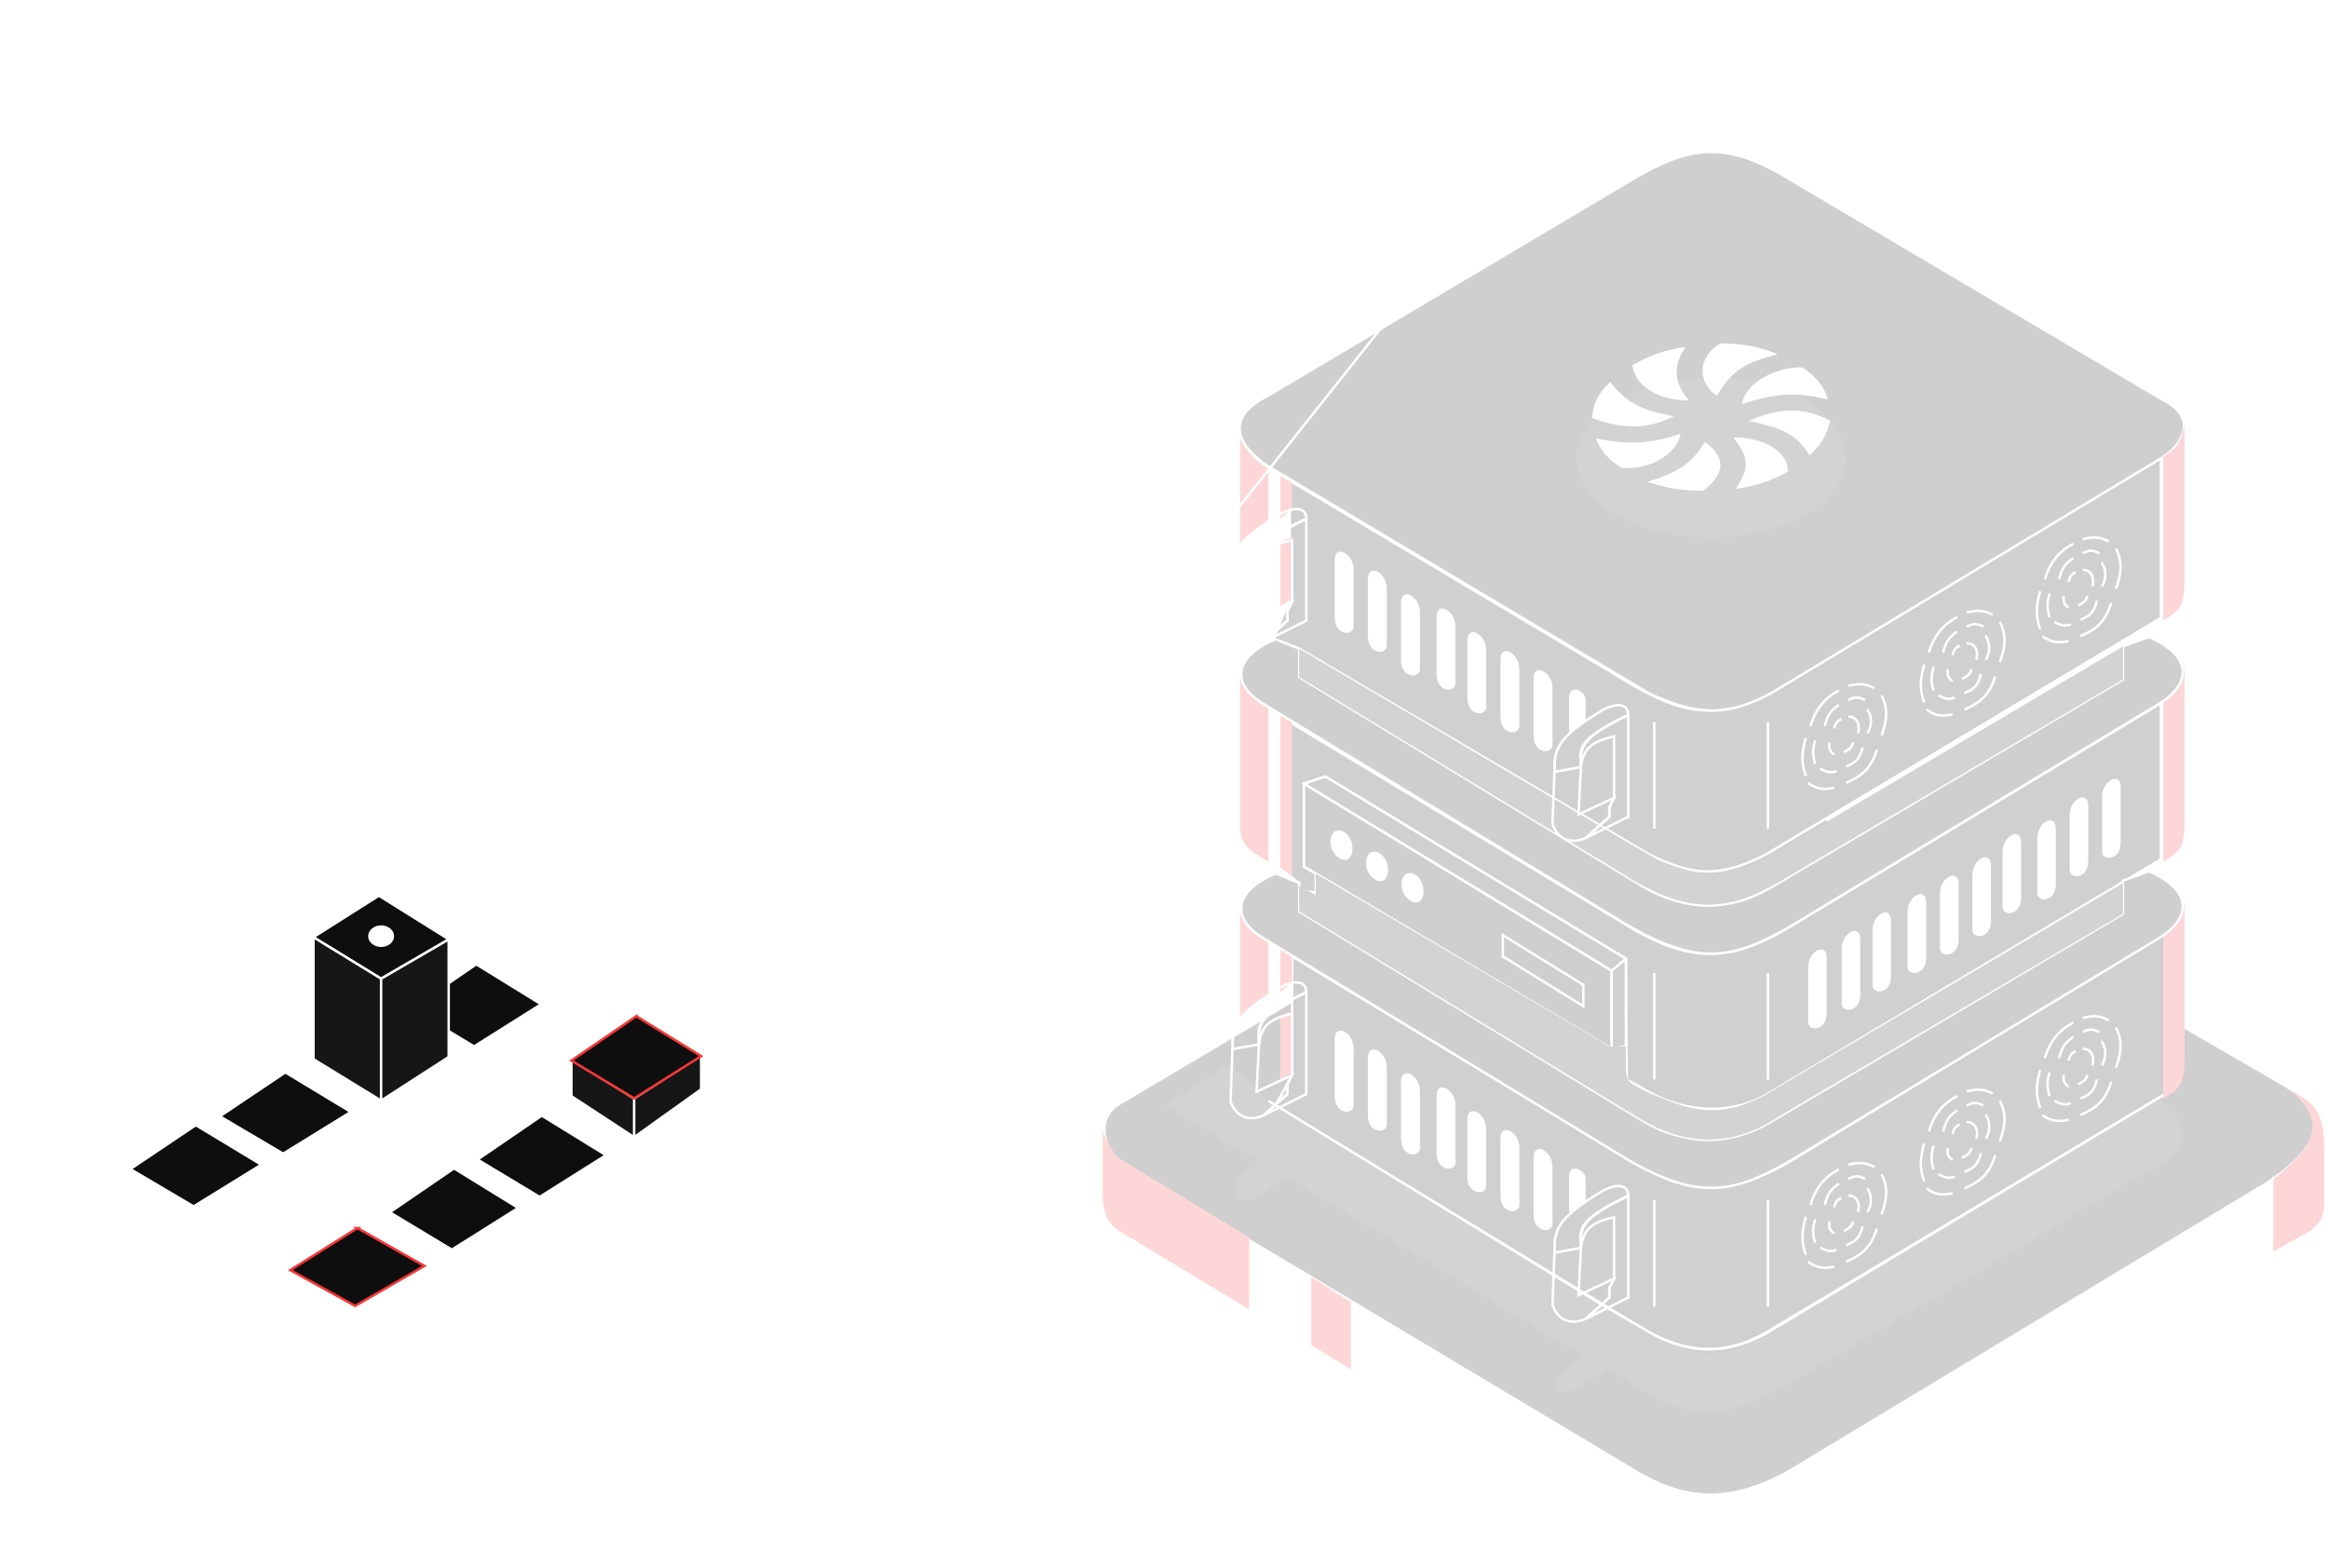 <svg width="475" height="320" fill="none" xmlns="http://www.w3.org/2000/svg"><g opacity=".2"><path d="M364.302 300.628c-10.638 5.572-19.249 6.079-29.886 0L228.547 237.31c-4.052-4.053-4.55-9.621 0-12.157l105.869-62.812c10.131-6.079 19.248-5.572 29.886 0l100.296 58.253c12.158 6.585 8.612 13.677-2.026 20.768l-98.27 59.266Z" fill="#0F0E0E" stroke="#fff" stroke-width=".5"/><path d="M467.636 222.62c6.877 6.642 5.219 10.678-4.053 18.236v14.69l8.105-4.559c2.244-2.014 2.613-3.397 2.533-6.079v-11.144c-.071-6.635-1.914-8.709-6.585-11.144ZM254.886 252.507v14.69l-26.847-16.21c-2.533-2.026-3.039-4.052-3.039-7.598v-12.663c1.013 2.532 2.533 5.572 4.052 6.078l25.834 15.703ZM267.549 274.794V260.61l8.105 5.066v14.183l-8.105-5.065Z" fill="#F73737"/><path d="m254.886 267.195 79.022 47.616m0 0v-14.367m0 14.367c9.209 5.598 21.275 5.572 30.393 0m0 0 2.316-1.383m-2.316 1.383v-2.027m0-12.157v3.546m86.619-41.069 12.664-22.25v4.053m-12.664 18.197 3.546-2.117m-3.546 2.117-3.459 2.065m7.005-4.182 9.118-16.08m-9.118 16.08 3.546-2.116m5.572-13.964v3.546m0 0-5.572 10.418m5.572-10.418v3.546m-5.572 6.872 2.786-1.664m0 0 2.786-1.663v-3.545m-2.786 5.208 2.786-5.208m-16.123 13.17 12.071-21.782m-12.071 21.782-3.126 1.866m0 0 11.144-21.115m-11.144 21.115-4.052 2.419m0 0 10.131-20.495m-10.131 20.495-4.053 2.419m0 0 9.625-20.381m-9.625 20.381-3.545 2.116m0 0 8.611-19.964m-8.611 19.964-4.339 2.591m0 0 8.391-19.516m-8.391 19.516-4.645 2.772m0 0 8.477-19.755m-8.477 19.755-3.68 2.197m0 0 7.598-18.913m-7.598 18.913-3.546 2.117m0 0 7.226-19.004m-7.226 19.004-3.546 2.116m0 0 6.079-18.08m-6.079 18.08-3.654 2.181m0 0 5.68-17.729m-5.68 17.729-3.437 2.053m0 0 5.065-17.249m-5.065 17.249-3.04 1.814m0 0 4.053-16.53m-4.053 16.53-3.546 2.116m0 0 3.546-16.62m-3.546 16.62-4.403 2.629m0 0 4.403-17.223m-4.403 17.223-4.208 2.512m0 0 4.208-16.939m-4.208 16.939-4.277 2.553m0 0 4.277-16.716m-4.277 16.716-4.243 2.533m0 0c-.073-.405 2.948-11.313 4.468-16.716m-4.468 16.716-4.65 2.776m0 0 4.052-16.453m-4.052 16.453-3.836 2.29m0 0 4.342-16.717m-4.342 16.717-3.762 2.245m0 0 4.052-16.429m-4.052 16.429-3.256 1.944m0 0 3.762-16.347m-6.078 15.703 3.039-13.697m-3.039 13.697v-8.611m0 0 1.013-4.052" stroke="#fff" stroke-width=".5"/><path d="M263.158 122.23V98.08l70.519 42.022c11.839 6.707 18.259 6.272 29.464 0l77.764-46.852v32.844l-80.662 48.301c-8.694 4.347-14.007 4.83-23.668 0l-71.485-42.021-5.313-1.932 3.381-8.212Z" fill="#161616"/><path d="M263.158 178.742v-31.395l70.519 42.504c11.11 6.279 18.838 6.279 29.464.483l77.764-46.851v31.878l-80.179 47.818c-5.796 3.381-14.007 4.83-23.668 0l-5.14-2.898-.173-24.634-61.342-37.191-4.347 1.449v16.905l2.415 1.449v3.864l-3.381-.483v-1.449l-1.932-1.449Z" fill="#161616"/><path d="M263.641 219.315v-24.151l70.519 42.505c11.766 6.404 18.311 6.065 29.947 0l77.764-47.335v32.845l-81.628 48.783c-7.728 4.348-14.899 4.525-23.668 0l-76.315-46.368 3.381-6.279Z" fill="#161616"/><path d="M263.158 122.23V98.08l70.519 42.022c11.839 6.707 18.259 6.272 29.464 0l77.764-46.852v32.844l-80.662 48.301c-8.694 4.347-14.007 4.83-23.668 0l-71.485-42.021-5.313-1.932 3.381-8.212Z" stroke="#fff" stroke-width=".5"/><path d="M263.158 178.742v-31.395l70.519 42.504c11.11 6.279 18.838 6.279 29.464.483l77.764-46.851v31.878l-80.179 47.818c-5.796 3.381-14.007 4.83-23.668 0l-5.14-2.898-.173-24.634-61.342-37.191-4.347 1.449v16.905l2.415 1.449v3.864l-3.381-.483v-1.449l-1.932-1.449Z" stroke="#fff" stroke-width=".5"/><path d="M263.641 219.315v-24.151l70.519 42.505c11.766 6.404 18.311 6.065 29.947 0l77.764-47.335v32.845l-81.628 48.783c-7.728 4.348-14.899 4.525-23.668 0l-76.315-46.368 3.381-6.279Z" stroke="#fff" stroke-width=".5"/><g filter="url(#a)"><path d="m443.801 227.525-3.381-3.381-76.798 45.885c-11.686 8.625-18.371 7.734-30.429 0l-73.9-44.919-8.211-8.212-13.524 8.695 19.32 11.592-3.864 2.898c-2.898 3.381.483 6.762 4.83 3.381l4.83-3.381 60.376 36.708-3.864 2.898c-3.381 2.415-.966 6.279 3.864 2.898l5.313-3.381 4.347 2.898c12.498 8.509 19.732 7.453 32.844 0l75.832-44.919c4.463-2.982 5.314-5.796 2.415-9.66Z" fill="#222"/></g><path d="M266.056 159.904v16.906l62.791 37.191v-15.939l-62.791-38.158Z" fill="#111010" stroke="#fff" stroke-width=".5"/><path d="M273.784 169.562c-2.787-.93-3.381 4.347 0 5.796 2.898.968 2.898-4.828 0-5.796ZM281.029 173.911c-2.786-.93-3.381 4.347 0 5.796 2.899.967 2.899-4.829 0-5.796ZM288.274 178.258c-2.786-.93-3.381 4.347 0 5.796 2.899.967 2.899-4.829 0-5.796Z" fill="#fff"/><path d="M306.628 195.163v-4.347l16.423 10.144v4.347l-16.423-10.144Z" stroke="#fff" stroke-width=".5"/><path d="m270.403 158.455-4.347 1.449 62.791 38.158v15.939l2.898-.483v-17.871l-61.342-37.192Z" fill="#161616" stroke="#fff" stroke-width=".5"/><path d="m328.846 198.062 2.898-2.416M441.87 223.18l-79.696 47.817c-9.178 5.796-17.872 5.796-27.049 0l-6.762-3.864-69.553-42.504" stroke="#fff" stroke-width=".5"/><path d="M258.811 175.843v-31.395c-2.415-1.449-4.268-3.291-5.796-6.279v30.912c0 3.381 2.578 4.939 5.796 6.762ZM258.811 203.375v-11.11c-2.415-1.449-4.268-3.29-5.796-6.279v22.219s2.898-4.347 5.796-4.83ZM258.811 106.773v-11.11c-2.415-1.448-4.268-3.29-5.796-6.278v22.218s2.898-4.347 5.796-4.83ZM261.225 145.897v31.191l2.415 1.654v-31.396l-2.415-1.449ZM261.225 193.715v8.694l2.415-1.932v-5.313l-2.415-1.449ZM261.225 207.237v13.042l2.415-1.449v-12.559l-2.415.966ZM261.225 97.114v8.694l2.415-1.932v-5.313l-2.415-1.449ZM261.225 110.638v13.041l2.415-1.449v-12.558l-2.415.966ZM441.385 175.843v-32.844c2.856-1.827 3.751-3.84 4.347-7.245v31.878c0 5.313-.966 6.279-4.347 8.211ZM441.385 224.144v-33.327c2.856-1.827 3.751-3.357 4.347-6.762v31.878c0 5.313-.966 6.279-4.347 8.211Z" fill="#F73737"/><path d="M258.328 191.783c-7.728-4.347-6.279-10.144 1.933-13.525l4.83 1.932v5.797l70.519 42.987c8.694 4.83 17.388 4.83 25.599 0l71.968-42.504v-6.763l5.313-1.932c9.66 4.347 8.211 10.144 1.449 14.008l-74.383 44.919c-11.907 6.961-18.996 8.235-33.327 0l-73.901-44.919Z" fill="#0F0E0E" stroke="#fff" stroke-width=".5"/><path d="M258.328 143.966c-7.728-4.347-6.279-10.143 1.933-13.524l4.83 1.932v5.796l70.519 42.988c8.694 4.83 17.388 4.83 25.599 0l71.968-42.505v-6.762l5.313-1.932c9.66 4.347 8.211 10.143 1.449 14.007l-74.383 44.92c-11.907 6.96-18.996 8.235-33.327 0l-73.901-44.92Z" fill="#0F0E0E" stroke="#fff" stroke-width=".5"/><path d="M258.809 95.181c-5.796-3.864-9.66-9.66 0-14.49l74.867-44.437c11.592-6.762 18.837-7.245 30.912 0l76.798 45.403c6.762 3.381 4.347 8.694 0 11.592l-80.179 48.301c-9.177 4.83-14.973 4.347-24.633 0l-77.765-46.369Z" fill="#0F0E0E" stroke="#fff" stroke-width=".5"/><g filter="url(#b)"><ellipse cx="349.132" cy="93.405" rx="27.531" ry="16.29" fill="#222"/></g><path d="M333.082 74.489c4.348-2.343 6.705-3.059 10.824-3.686-2.583 3.809-2.472 7.279.738 10.935-7.466-.139-11.193-3.686-11.562-7.25ZM350.302 80.755c-4.182-2.826-3.813-8.11.738-10.69 5.31.126 7.808.67 11.685 2.212-6.291 1.633-9.315 3.135-12.423 8.478ZM367.768 74.98c-5.043-.246-11.808 3.072-12.3 7.495 6.547-2.171 10.338-2.605 17.466-.982-.666-2.67-2.706-4.915-5.166-6.513ZM373.426 85.916c-4.797-2.826-10.5-2.87-16.605 0 7.718 1.506 9.959 3.245 12.423 7.004 2.76-2.672 3.41-4.22 4.182-7.004ZM364.816 96.237c0-4.423-5.444-7.021-11.193-7.004 3.294 4.08 3.362 6.397.492 10.567 4.594-.803 6.951-1.544 10.701-3.563ZM347.473 100.169c5.043-3.81 4.305-7.25.369-9.953-2.761 4.513-5.481 6.168-11.685 8.11 3.881 1.245 6.254 1.751 11.316 1.843ZM325.579 89.48c7.276 1.367 11.055 1.09 17.343-.984-.861 4.178-6.027 7.372-12.054 7.004-2.936-1.95-4.022-3.302-5.289-6.02ZM324.841 85.302c6.937 2.564 11.808 2.088 16.728-.37-6.852-1.243-9.698-2.758-13.038-7.003-2.587 2.594-3.423 4.203-3.69 7.373Z" fill="#fff"/><path d="M441.385 126.576V93.248c2.856-1.826 3.751-3.357 4.347-6.762v31.879c0 5.313-.966 6.279-4.347 8.211Z" fill="#F73737"/><path d="M272.335 212.067c0-3.379 3.864-1.447 3.864 1.932v11.593c0 1.933-3.864 1.933-3.864-1.932v-11.593ZM279.097 215.933c0-3.38 3.864-1.448 3.864 1.932v11.592c0 1.933-3.864 1.933-3.864-1.932v-11.592ZM285.859 220.763c0-3.38 3.864-1.448 3.864 1.932v11.592c0 1.933-3.864 1.933-3.864-1.932v-11.592ZM293.104 223.66c0-3.38 3.864-1.448 3.864 1.932v11.592c0 1.933-3.864 1.933-3.864-1.932V223.66ZM299.383 228.491c0-3.38 3.864-1.448 3.864 1.932v11.592c0 1.933-3.864 1.933-3.864-1.932v-11.592ZM306.145 232.355c0-3.38 3.864-1.448 3.864 1.932v11.592c0 1.933-3.864 1.933-3.864-1.932v-11.592ZM312.908 236.219c0-3.38 3.864-1.447 3.864 1.932v11.592c0 1.934-3.864 1.934-3.864-1.932v-11.592ZM320.153 240.083v7.245l3.381-1.932v-4.83c0-1.932-3.381-3.382-3.381-.483ZM432.693 160.655c0-3.288-3.78-1.408-3.78 1.88v11.277c0 1.881 3.78 1.881 3.78-1.879v-11.278ZM426.078 164.416c0-3.288-3.78-1.409-3.78 1.879v11.278c0 1.881 3.78 1.881 3.78-1.88v-11.277ZM419.463 169.115c0-3.288-3.78-1.409-3.78 1.879v11.278c0 1.881 3.78 1.881 3.78-1.88v-11.277ZM412.375 171.933c0-3.288-3.78-1.408-3.78 1.879v11.278c0 1.881 3.78 1.881 3.78-1.88v-11.277ZM406.233 176.633c0-3.288-3.781-1.408-3.781 1.88v11.277c0 1.881 3.781 1.881 3.781-1.879v-11.278ZM399.617 180.392c0-3.288-3.78-1.408-3.78 1.88v11.277c0 1.881 3.78 1.881 3.78-1.879v-11.278ZM393.002 184.151c0-3.287-3.78-1.408-3.78 1.88v11.278c0 1.88 3.78 1.88 3.78-1.88v-11.278ZM385.841 187.911c0-3.288-3.78-1.409-3.78 1.879v11.278c0 1.881 3.78 1.881 3.78-1.88v-11.277ZM379.562 191.67c0-3.288-3.78-1.408-3.78 1.879v11.278c0 1.881 3.78 1.881 3.78-1.88V191.67ZM372.716 195.429c0-3.288-3.78-1.408-3.78 1.88v11.277c0 1.881 3.78 1.881 3.78-1.88v-11.277ZM272.335 114.335c0-3.38 3.864-1.448 3.864 1.932v11.592c0 1.933-3.864 1.933-3.864-1.932v-11.592ZM279.097 118.2c0-3.379 3.864-1.447 3.864 1.932v11.593c0 1.933-3.864 1.933-3.864-1.933V118.2ZM285.859 123.03c0-3.379 3.864-1.447 3.864 1.932v11.593c0 1.933-3.864 1.933-3.864-1.932V123.03ZM293.104 125.927c0-3.379 3.864-1.447 3.864 1.932v11.592c0 1.934-3.864 1.934-3.864-1.932v-11.592ZM299.383 130.759c0-3.38 3.864-1.448 3.864 1.932v11.592c0 1.933-3.864 1.933-3.864-1.932v-11.592ZM306.145 134.623c0-3.38 3.864-1.448 3.864 1.932v11.592c0 1.933-3.864 1.933-3.864-1.932v-11.592ZM312.908 138.487c0-3.38 3.864-1.448 3.864 1.932v11.592c0 1.933-3.864 1.933-3.864-1.932v-11.592ZM320.153 142.351v7.245l3.381-2.733v-4.029c0-1.932-3.381-3.383-3.381-.483Z" fill="#fff"/><path d="M337.541 266.649v-21.735m23.184 21.735v-21.735M337.541 220.281v-21.735m23.184 21.735v-21.735M337.541 169.082v-21.735m23.184 21.735v-21.735M369.419 245.878c.966-3.381 2.898-5.796 5.796-7.245m-2.898 7.245c.523-2.017 1.007-3.038 2.898-4.347m-.966 4.83c.244-.944.483-1.449 1.449-1.932m1.449-6.762c2.389-.57 3.538-.429 5.313.483m1.449 1.449c1.449 2.898 1.036 5.222 0 8.211m-.966 2.898c-1.122 3.679-2.898 5.313-6.279 6.762m-2.415.966c-1.932.483-3.631.334-5.313-.966m-.483-9.177c-.847 3.204-.949 4.931 0 7.728m8.694-15.456c1.307-.69 2.048-.694 3.381 0m-7.245 8.694c-.158 1.193.022 1.755.966 2.415m-3.864-2.898c-.56 1.962-.571 3.009 0 4.83m.966.966c1.32.64 1.932.966 3.381.483m2.415-11.109c1.932 0 2.415 1.932 1.932 3.381m1.932-4.83a4.387 4.387 0 0 1 0 4.83m-4.83 3.864c1.194-.536 1.629-.953 1.932-1.932m1.932.966c-.571 2.267-1.35 3.112-3.381 3.864m16.905-23.184c.966-3.381 2.898-5.796 5.796-7.245m-2.898 7.245c.523-2.017 1.007-3.038 2.898-4.347m-.966 4.83c.245-.944.483-1.449 1.449-1.932m1.449-6.762c2.389-.569 3.538-.429 5.313.483m1.449 1.449c1.449 2.898 1.037 5.222 0 8.211m-.966 2.898c-1.121 3.679-2.898 5.314-6.279 6.763m-2.415.966c-1.932.483-3.63.333-5.313-.966m-.483-9.178c-.847 3.205-.949 4.932 0 7.729m8.694-15.457c1.308-.689 2.048-.693 3.381 0m-7.245 8.694c-.158 1.194.022 1.756.966 2.415m-3.864-2.898c-.559 1.962-.571 3.009 0 4.831m.966.966c1.32.639 1.932.966 3.381.483m2.415-11.11c1.932 0 2.415 1.932 1.932 3.381m1.932-4.83a4.387 4.387 0 0 1 0 4.83m-4.83 3.864c1.194-.535 1.629-.952 1.932-1.932m1.932.966c-.571 2.268-1.35 3.113-3.381 3.865m16.423-23.183c.966-3.381 2.898-5.797 5.796-7.246m-2.898 7.246c.522-2.017 1.007-3.039 2.898-4.347m-.966 4.83c.244-.945.483-1.449 1.449-1.932m1.449-6.763c2.388-.569 3.537-.429 5.313.483m1.449 1.45c1.449 2.898 1.036 5.221 0 8.211m-.966 2.898c-1.122 3.679-2.898 5.313-6.279 6.762m-2.415.966c-1.932.483-3.631.333-5.313-.966m-.483-9.177c-.848 3.204-.95 4.931 0 7.728m8.694-15.456c1.307-.69 2.047-.694 3.381 0m-7.245 8.694c-.159 1.193.021 1.755.966 2.415m-3.864-2.898c-.56 1.961-.571 3.008 0 4.83m.966.966c1.319.639 1.932.966 3.381.483m2.415-11.109c1.932 0 2.415 1.932 1.932 3.381m1.932-4.83a4.387 4.387 0 0 1 0 4.83m-4.83 3.864c1.193-.536 1.629-.953 1.932-1.932m1.932.966c-.571 2.267-1.351 3.112-3.381 3.864M369.419 148.166c.966-3.381 2.898-5.796 5.796-7.245m-2.898 7.245c.523-2.017 1.007-3.038 2.898-4.347m-.966 4.83c.244-.944.483-1.449 1.449-1.932m1.449-6.762c2.389-.569 3.538-.429 5.313.483m1.449 1.449c1.449 2.898 1.036 5.222 0 8.211m-.966 2.898c-1.122 3.679-2.898 5.313-6.279 6.762m-2.415.966c-1.932.483-3.631.334-5.313-.966m-.483-9.177c-.847 3.204-.949 4.932 0 7.728m8.694-15.456c1.307-.689 2.048-.693 3.381 0m-7.245 8.694c-.158 1.193.022 1.755.966 2.415m-3.864-2.898c-.56 1.962-.571 3.009 0 4.83m.966.966c1.32.64 1.932.966 3.381.483m2.415-11.109c1.932 0 2.415 1.932 1.932 3.381m1.932-4.83a4.387 4.387 0 0 1 0 4.83m-4.83 3.864c1.194-.536 1.629-.953 1.932-1.932m1.932.966c-.571 2.267-1.35 3.112-3.381 3.864m16.905-23.184c.966-3.381 2.898-5.796 5.796-7.245m-2.898 7.245c.523-2.017 1.007-3.038 2.898-4.347m-.966 4.83c.245-.944.483-1.449 1.449-1.932m1.449-6.762c2.389-.569 3.538-.429 5.313.483m1.449 1.449c1.449 2.898 1.037 5.222 0 8.212m-.966 2.898c-1.121 3.679-2.898 5.313-6.279 6.762m-2.415.966c-1.932.483-3.63.333-5.313-.966m-.483-9.177c-.847 3.204-.949 4.931 0 7.728m8.694-15.457c1.308-.689 2.048-.693 3.381 0m-7.245 8.695c-.158 1.193.022 1.755.966 2.415m-3.864-2.898c-.559 1.961-.571 3.008 0 4.83m.966.966c1.32.639 1.932.966 3.381.483m2.415-11.11c1.932 0 2.415 1.932 1.932 3.382m1.932-4.831a4.389 4.389 0 0 1 0 4.831m-4.83 3.864c1.194-.536 1.629-.953 1.932-1.932m1.932.966c-.571 2.267-1.35 3.112-3.381 3.864m16.423-23.183c.966-3.381 2.898-5.796 5.796-7.245m-2.898 7.245c.522-2.017 1.007-3.039 2.898-4.347m-.966 4.83c.244-.945.483-1.449 1.449-1.932m1.449-6.762c2.388-.57 3.537-.429 5.313.483m1.449 1.449c1.449 2.898 1.036 5.222 0 8.211m-.966 2.898c-1.122 3.679-2.898 5.313-6.279 6.762m-2.415.966c-1.932.483-3.631.333-5.313-.966m-.483-9.177c-.848 3.204-.95 4.931 0 7.728m8.694-15.456c1.307-.69 2.047-.694 3.381 0m-7.245 8.694c-.159 1.193.021 1.755.966 2.415m-3.864-2.898c-.56 1.961-.571 3.009 0 4.83m.966.966c1.319.639 1.932.966 3.381.483m2.415-11.109c1.932 0 2.415 1.932 1.932 3.381m1.932-4.83a4.387 4.387 0 0 1 0 4.83m-4.83 3.864c1.193-.536 1.629-.953 1.932-1.932m1.932.966c-.571 2.267-1.351 3.112-3.381 3.864" stroke="#fff" stroke-width=".5"/><path d="m338.023 175.36-72.934-42.987v5.796l69.07 42.021c10.539 5.395 16.675 6.354 28.497 0l70.519-41.538v-6.762l-73.417 43.47c-8.357 4.204-13.135 3.585-21.735 0Z" fill="#222"/><path d="M359.758 223.662c-8.357 4.204-13.135 3.586-21.735 0-4.347-1.812-6.279-2.415-6.279-5.313v-4.83h-3.381L268.47 178.26v4.408l-3.381-1.993v5.313l69.07 42.021c10.143 6.28 19.803 5.797 28.497 0l70.519-41.538v-6.279l-73.417 43.47Z" fill="#222"/><path d="M332.224 166.667v-20.77c-11.379 5.355-9.66 7.246-9.66 10.627.529-3.905 2.189-5.144 6.762-6.279v12.558l-.966 1.932v1.932l-4.83 4.347 8.694-4.347Z" stroke="#fff" stroke-width=".5"/><path d="M326.912 144.932c2.837-1.551 5.313-1.449 5.313.966-10.31 4.924-9.66 6.762-9.66 10.626l-5.313.966c-.483-5.313 1.763-7.705 9.66-12.558Z" stroke="#fff" stroke-width=".5"/><path d="m322.565 156.525-.483 9.66 7.245-3.381-.966 1.932v1.932l-4.83 4.347c-3.381 1.449-5.796 0-6.762-2.898l.483-13.041M332.224 264.782v-20.769c-11.379 5.354-9.66 7.245-9.66 10.626.529-3.905 2.189-5.144 6.762-6.279v12.558l-.966 1.932v1.932l-4.83 4.347 8.694-4.347Z" stroke="#fff" stroke-width=".5"/><path d="M326.912 243.047c2.837-1.551 5.313-1.449 5.313.966-10.31 4.925-9.66 6.762-9.66 10.626l-5.313.966c-.483-5.313 1.763-7.705 9.66-12.558Z" stroke="#fff" stroke-width=".5"/><path d="m322.566 254.638-.483 9.661 7.245-3.381-.966 1.932v1.932l-4.83 4.347c-3.381 1.449-5.796 0-6.762-2.898l.483-13.042M266.535 223.243v-20.769c-11.38 5.354-9.66 7.245-9.66 10.626.528-3.905 2.189-5.144 6.762-6.279v12.558l-.966 1.932v1.932l-4.83 4.347 8.694-4.347Z" stroke="#fff" stroke-width=".5"/><path d="M261.222 201.508c2.837-1.551 5.313-1.449 5.313.966-10.31 4.925-9.66 6.762-9.66 10.626l-5.313.966c-.483-5.313 1.763-7.705 9.66-12.558Z" stroke="#fff" stroke-width=".5"/><path d="m256.875 213.099-.483 9.661 7.245-3.382-.966 1.933v1.932l-4.83 4.347c-3.381 1.449-5.796 0-6.762-2.898l.483-13.042M266.536 126.642v-20.769c-11.379 5.354-9.66 7.245-9.66 10.626.529-3.904 2.189-5.143 6.762-6.279v12.558l-.966 1.932v1.932l-4.83 4.347 8.694-4.347Z" stroke="#fff" stroke-width=".5"/><path d="M261.223 104.907c2.837-1.55 5.313-1.449 5.313.966-10.31 4.925-9.66 6.762-9.66 10.626l-5.313.966c-.483-5.313 1.763-7.704 9.66-12.558Z" stroke="#fff" stroke-width=".5"/><path d="m256.876 116.499-.483 9.66 7.245-3.381-.966 1.932v1.932l-4.83 4.347c-3.381 1.449-5.796 0-6.762-2.898l.483-13.041" stroke="#fff" stroke-width=".5"/></g><path d="m91.882 301 61.324-131.912c3.529-10.148 15-16.323 32.206-7.059 11.47 6.176 18.66 2.343 26.911-7.5L334.088 1M1 233.059l61.324-131.912c3.529-10.147 15-16.323 32.205-7.059 11.471 6.177 18.661 2.343 26.912-7.5l66.618-85.147" stroke="#fff" stroke-width=".5"/><path d="m18.647 255.559 61.324-131.912c3.529-10.147 15-16.323 32.205-7.059 11.471 6.177 18.661 2.343 26.912-7.5L225.117 1.441" stroke="#fff" stroke-width=".5"/><path d="m36.294 275.411 61.324-131.912c3.529-10.147 15-16.323 32.206-7.059 11.47 6.177 18.66 2.343 26.912-7.5L260.412 1.882" stroke="#fff" stroke-width=".5"/><path d="m110.543 227.649-13.105 8.969 12.668 7.623 13.541-8.52-13.104-8.072ZM92.633 238.411l-13.104 8.968 12.668 7.623 13.541-8.519-13.105-8.072Z" fill="#0F0E0E"/><path d="m110.543 227.649-13.105 8.969 12.668 7.623 13.541-8.52-13.104-8.072ZM92.633 238.411l-13.104 8.968 12.668 7.623 13.541-8.519-13.105-8.072Z" stroke="#fff" stroke-width=".5"/><path d="m58.221 218.826-13.366 8.968 12.921 7.623 13.812-8.519-13.366-8.072ZM39.954 229.588l-13.366 8.968 12.92 7.623 13.813-8.52-13.367-8.071Z" fill="#0F0E0E"/><path d="m58.221 218.826-13.366 8.968 12.921 7.623 13.812-8.519-13.366-8.072ZM39.954 229.588l-13.366 8.968 12.92 7.623 13.813-8.52-13.367-8.071Z" stroke="#fff" stroke-width=".5"/><path d="m72.912 250.592-13.677 8.585 13.22 7.297 14.133-8.156-13.676-7.726Z" fill="#0F0E0E" stroke="#F73737" stroke-width=".5"/><path d="M116.588 223.679v-7.451l12.794 7.917 13.677-8.848v6.985l-13.677 9.78-12.794-8.383Z" fill="#161616"/><path d="m129.382 232.062-12.794-8.383v-7.451l12.794 7.917m0 7.917v-7.917m0 7.917 13.677-9.78v-6.985l-13.677 8.848" stroke="#fff" stroke-width=".5"/><path d="m129.824 207.356-13.236 9.062 12.794 7.703 13.677-8.609-13.235-8.156Z" fill="#0F0E0E" stroke="#F73737" stroke-width=".5"/><path d="m97.176 196.768-13.235 9.062 12.794 7.702 13.676-8.609-13.235-8.155Z" fill="#0F0E0E" stroke="#fff" stroke-width=".5"/><path d="M63.963 216.135v-24.916l13.793 8.454 13.793-8.009v24.026l-13.793 8.899-13.793-8.454Z" fill="#161616"/><path d="m77.756 224.589-13.793-8.454v-24.916l13.793 8.454m0 24.916v-24.916m0 24.916 13.793-8.899v-24.026l-13.793 8.009" stroke="#fff" stroke-width=".5"/><path d="m77.311 182.765-13.348 8.453 13.793 8.454 13.793-8.009-14.238-8.898Z" fill="#0F0E0E" stroke="#fff" stroke-width=".5"/><ellipse cx="77.764" cy="191.032" rx="2.647" ry="2.206" fill="#fff"/><defs><filter id="a" x="227.558" y="206.898" width="227.932" height="91.198" filterUnits="userSpaceOnUse" color-interpolation-filters="sRGB"><feFlood flood-opacity="0" result="BackgroundImageFix"/><feBlend in="SourceGraphic" in2="BackgroundImageFix" result="shape"/><feGaussianBlur stdDeviation="5" result="effect1_foregroundBlur_1201_51"/></filter><filter id="b" x="311.601" y="67.115" width="75.063" height="52.58" filterUnits="userSpaceOnUse" color-interpolation-filters="sRGB"><feFlood flood-opacity="0" result="BackgroundImageFix"/><feBlend in="SourceGraphic" in2="BackgroundImageFix" result="shape"/><feGaussianBlur stdDeviation="5" result="effect1_foregroundBlur_1201_51"/></filter></defs></svg>